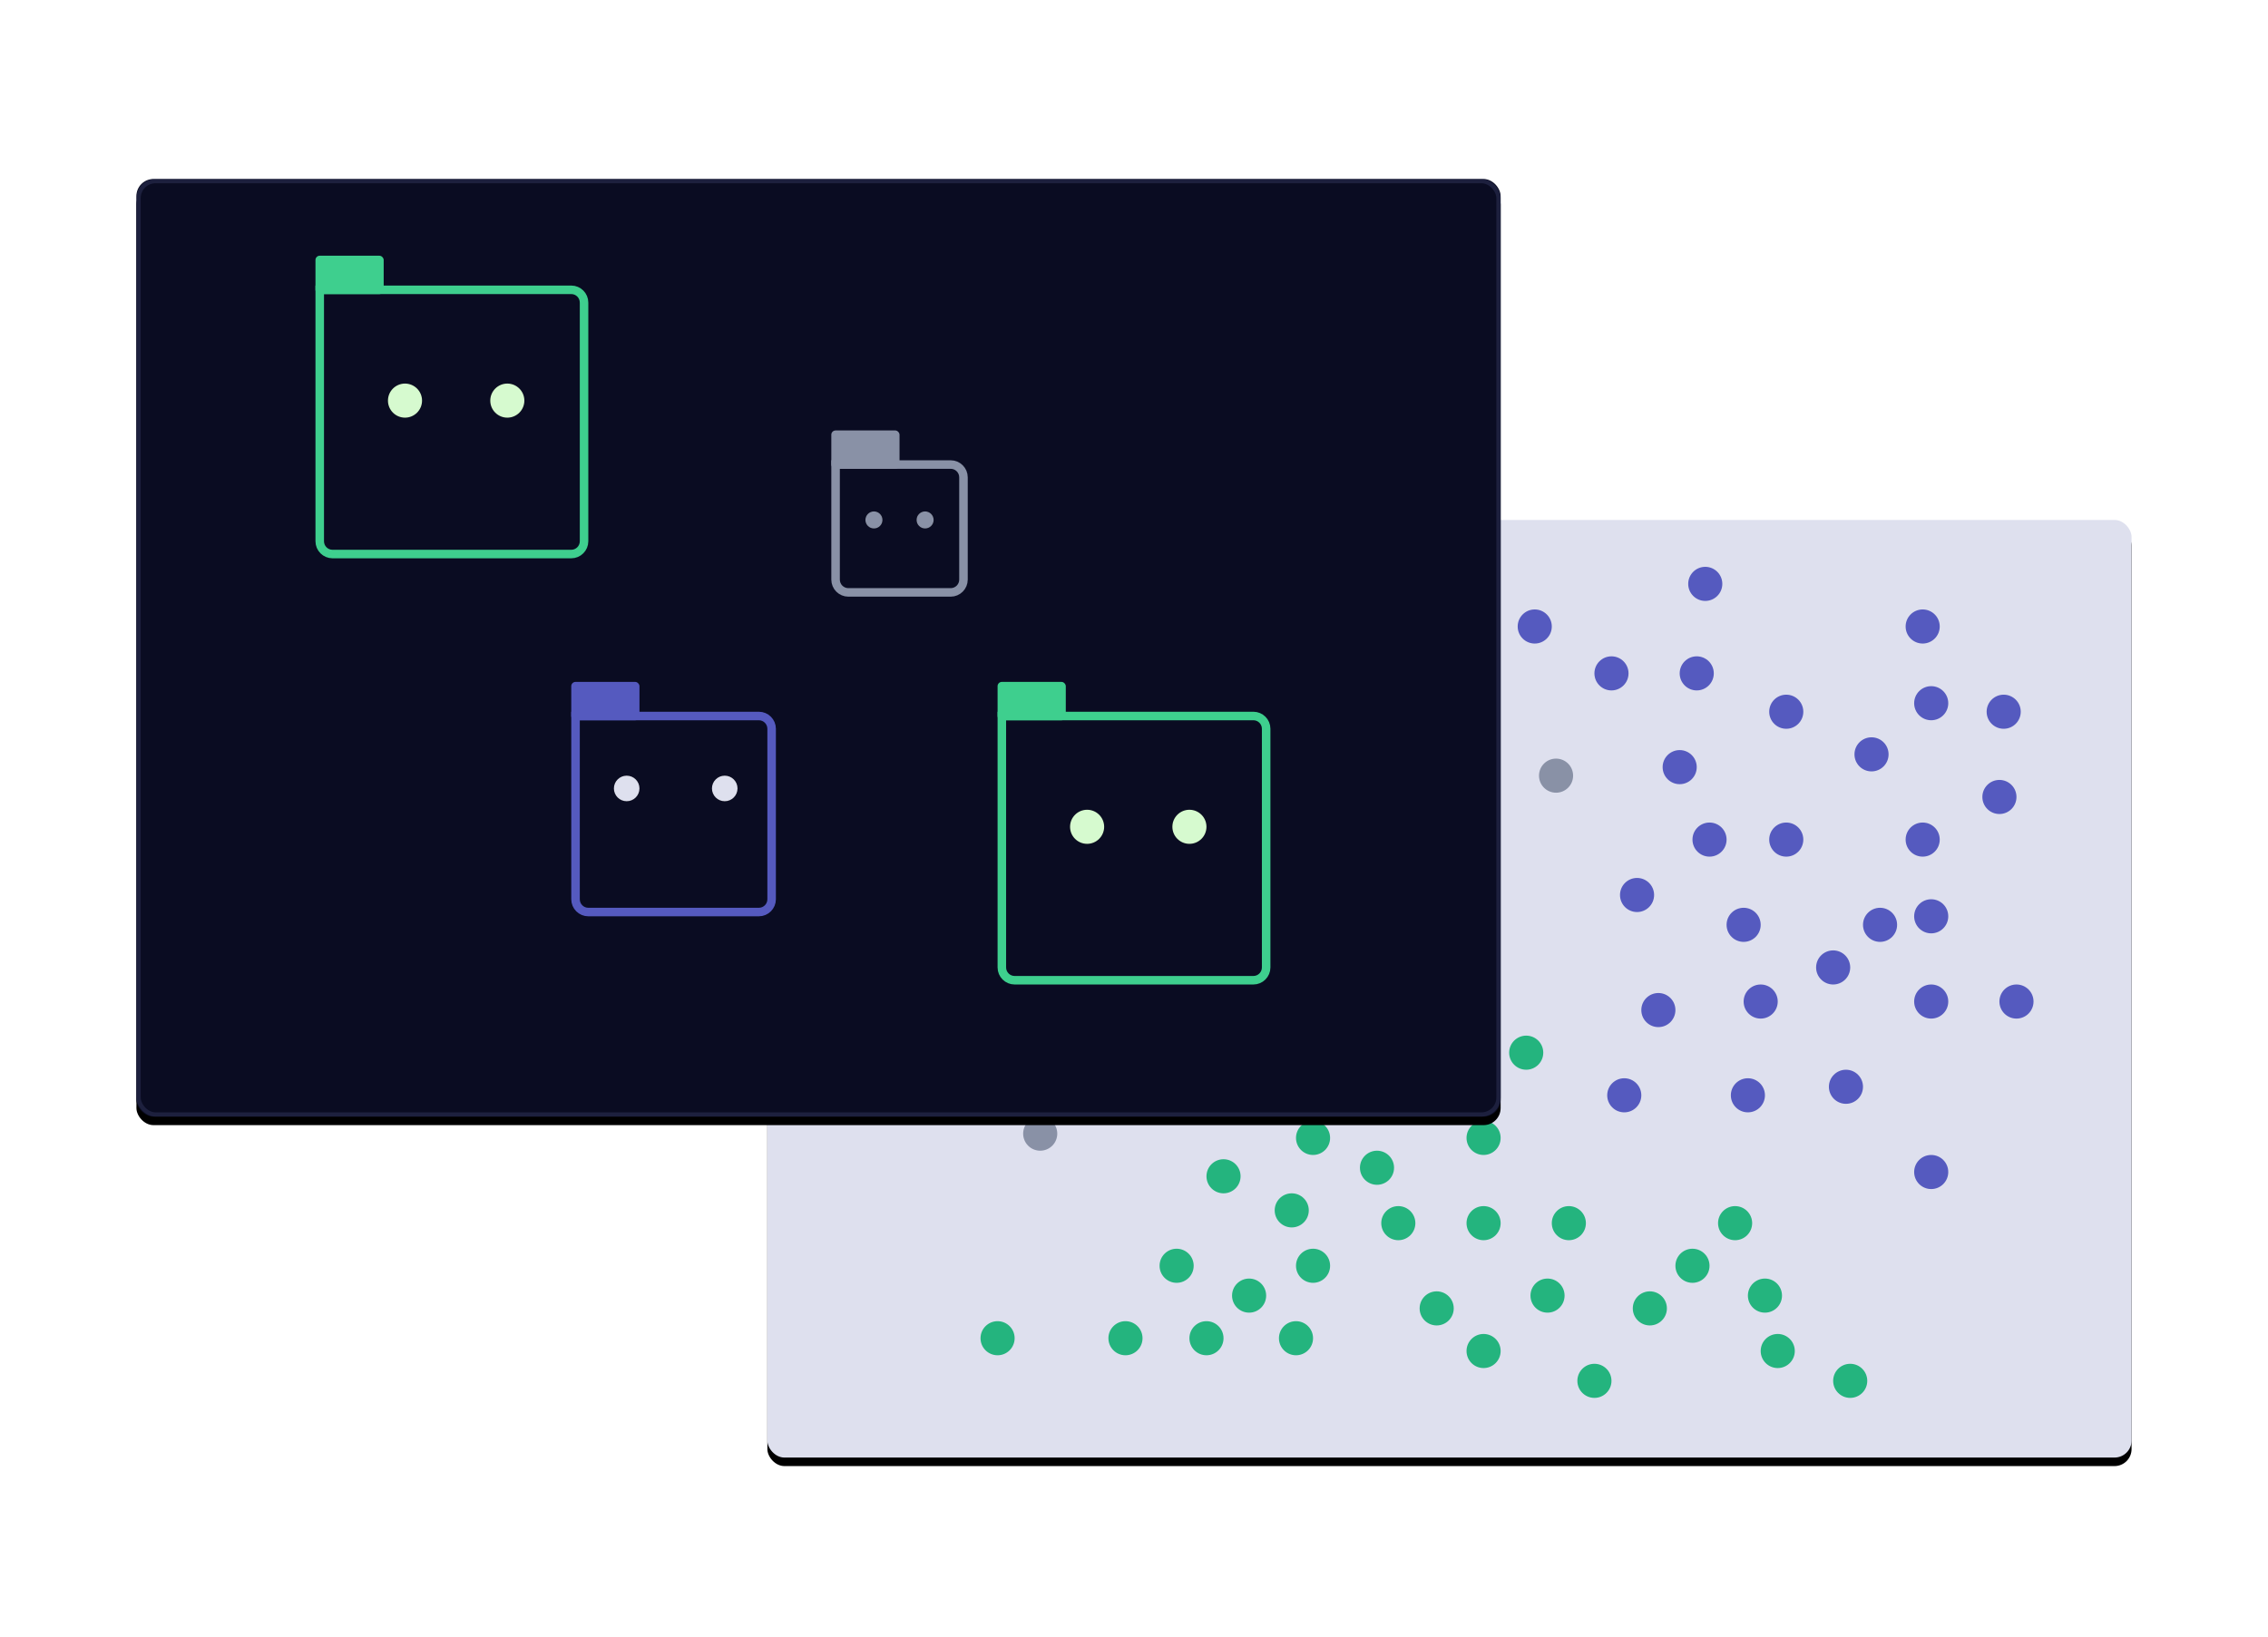 <?xml version="1.0" encoding="UTF-8"?>
<svg width="532px" height="384px" viewBox="0 0 532 384" version="1.1" xmlns="http://www.w3.org/2000/svg" xmlns:xlink="http://www.w3.org/1999/xlink">
    <!-- Generator: Sketch 48.2 (47327) - http://www.bohemiancoding.com/sketch -->
    <title>How</title>
    <desc>Created with Sketch.</desc>
    <defs>
        <rect id="path-1" x="0" y="0" width="320" height="220" rx="4"></rect>
        <filter x="-9.7%" y="-13.2%" width="119.4%" height="128.2%" filterUnits="objectBoundingBox" id="filter-2">
            <feOffset dx="0" dy="2" in="SourceAlpha" result="shadowOffsetOuter1"></feOffset>
            <feGaussianBlur stdDeviation="10" in="shadowOffsetOuter1" result="shadowBlurOuter1"></feGaussianBlur>
            <feColorMatrix values="0 0 0 0 0.012   0 0 0 0 0.02   0 0 0 0 0.082  0 0 0 0.513 0" type="matrix" in="shadowBlurOuter1"></feColorMatrix>
        </filter>
        <rect id="path-3" x="0" y="0" width="320" height="220" rx="4"></rect>
        <filter x="-9.7%" y="-13.2%" width="119.4%" height="128.2%" filterUnits="objectBoundingBox" id="filter-4">
            <feOffset dx="0" dy="2" in="SourceAlpha" result="shadowOffsetOuter1"></feOffset>
            <feGaussianBlur stdDeviation="10" in="shadowOffsetOuter1" result="shadowBlurOuter1"></feGaussianBlur>
            <feComposite in="shadowBlurOuter1" in2="SourceAlpha" operator="out" result="shadowBlurOuter1"></feComposite>
            <feColorMatrix values="0 0 0 0 0.012   0 0 0 0 0.02   0 0 0 0 0.082  0 0 0 0.2 0" type="matrix" in="shadowBlurOuter1"></feColorMatrix>
        </filter>
        <circle id="path-5" cx="28" cy="4" r="4"></circle>
        <filter x="-75.0%" y="-75.0%" width="250.0%" height="250.0%" filterUnits="objectBoundingBox" id="filter-6">
            <feMorphology radius="0.5" operator="dilate" in="SourceAlpha" result="shadowSpreadOuter1"></feMorphology>
            <feOffset dx="0" dy="0" in="shadowSpreadOuter1" result="shadowOffsetOuter1"></feOffset>
            <feGaussianBlur stdDeviation="1.5" in="shadowOffsetOuter1" result="shadowBlurOuter1"></feGaussianBlur>
            <feColorMatrix values="0 0 0 0 0.243   0 0 0 0 0.812   0 0 0 0 0.557  0 0 0 1 0" type="matrix" in="shadowBlurOuter1"></feColorMatrix>
        </filter>
        <circle id="path-7" cx="4" cy="4" r="4"></circle>
        <filter x="-75.0%" y="-75.0%" width="250.0%" height="250.0%" filterUnits="objectBoundingBox" id="filter-8">
            <feMorphology radius="0.5" operator="dilate" in="SourceAlpha" result="shadowSpreadOuter1"></feMorphology>
            <feOffset dx="0" dy="0" in="shadowSpreadOuter1" result="shadowOffsetOuter1"></feOffset>
            <feGaussianBlur stdDeviation="1.5" in="shadowOffsetOuter1" result="shadowBlurOuter1"></feGaussianBlur>
            <feColorMatrix values="0 0 0 0 0.243   0 0 0 0 0.812   0 0 0 0 0.557  0 0 0 1 0" type="matrix" in="shadowBlurOuter1"></feColorMatrix>
        </filter>
        <circle id="path-9" cx="28" cy="4" r="4"></circle>
        <filter x="-75.0%" y="-75.0%" width="250.0%" height="250.0%" filterUnits="objectBoundingBox" id="filter-10">
            <feMorphology radius="0.5" operator="dilate" in="SourceAlpha" result="shadowSpreadOuter1"></feMorphology>
            <feOffset dx="0" dy="0" in="shadowSpreadOuter1" result="shadowOffsetOuter1"></feOffset>
            <feGaussianBlur stdDeviation="1.5" in="shadowOffsetOuter1" result="shadowBlurOuter1"></feGaussianBlur>
            <feColorMatrix values="0 0 0 0 0.243   0 0 0 0 0.812   0 0 0 0 0.557  0 0 0 1 0" type="matrix" in="shadowBlurOuter1"></feColorMatrix>
        </filter>
        <circle id="path-11" cx="4" cy="4" r="4"></circle>
        <filter x="-75.0%" y="-75.0%" width="250.0%" height="250.0%" filterUnits="objectBoundingBox" id="filter-12">
            <feMorphology radius="0.5" operator="dilate" in="SourceAlpha" result="shadowSpreadOuter1"></feMorphology>
            <feOffset dx="0" dy="0" in="shadowSpreadOuter1" result="shadowOffsetOuter1"></feOffset>
            <feGaussianBlur stdDeviation="1.5" in="shadowOffsetOuter1" result="shadowBlurOuter1"></feGaussianBlur>
            <feColorMatrix values="0 0 0 0 0.243   0 0 0 0 0.812   0 0 0 0 0.557  0 0 0 1 0" type="matrix" in="shadowBlurOuter1"></feColorMatrix>
        </filter>
        <circle id="path-13" cx="26" cy="3" r="3"></circle>
        <filter x="-100.0%" y="-100.0%" width="300.0%" height="300.0%" filterUnits="objectBoundingBox" id="filter-14">
            <feMorphology radius="0.5" operator="dilate" in="SourceAlpha" result="shadowSpreadOuter1"></feMorphology>
            <feOffset dx="0" dy="0" in="shadowSpreadOuter1" result="shadowOffsetOuter1"></feOffset>
            <feGaussianBlur stdDeviation="1.5" in="shadowOffsetOuter1" result="shadowBlurOuter1"></feGaussianBlur>
            <feColorMatrix values="0 0 0 0 0.333   0 0 0 0 0.353   0 0 0 0 0.749  0 0 0 1 0" type="matrix" in="shadowBlurOuter1"></feColorMatrix>
        </filter>
        <circle id="path-15" cx="3" cy="3" r="3"></circle>
        <filter x="-100.0%" y="-100.0%" width="300.0%" height="300.0%" filterUnits="objectBoundingBox" id="filter-16">
            <feMorphology radius="0.5" operator="dilate" in="SourceAlpha" result="shadowSpreadOuter1"></feMorphology>
            <feOffset dx="0" dy="0" in="shadowSpreadOuter1" result="shadowOffsetOuter1"></feOffset>
            <feGaussianBlur stdDeviation="1.5" in="shadowOffsetOuter1" result="shadowBlurOuter1"></feGaussianBlur>
            <feColorMatrix values="0 0 0 0 0.333   0 0 0 0 0.353   0 0 0 0 0.749  0 0 0 1 0" type="matrix" in="shadowBlurOuter1"></feColorMatrix>
        </filter>
        <circle id="path-17" cx="14" cy="2" r="2"></circle>
        <filter x="-150.0%" y="-150.0%" width="400.0%" height="400.0%" filterUnits="objectBoundingBox" id="filter-18">
            <feMorphology radius="0.5" operator="dilate" in="SourceAlpha" result="shadowSpreadOuter1"></feMorphology>
            <feOffset dx="0" dy="0" in="shadowSpreadOuter1" result="shadowOffsetOuter1"></feOffset>
            <feGaussianBlur stdDeviation="1.5" in="shadowOffsetOuter1" result="shadowBlurOuter1"></feGaussianBlur>
            <feColorMatrix values="0 0 0 0 0.411   0 0 0 0 0.509   0 0 0 0 0.764  0 0 0 1 0" type="matrix" in="shadowBlurOuter1"></feColorMatrix>
        </filter>
        <circle id="path-19" cx="2" cy="2" r="2"></circle>
        <filter x="-150.0%" y="-150.0%" width="400.0%" height="400.0%" filterUnits="objectBoundingBox" id="filter-20">
            <feMorphology radius="0.5" operator="dilate" in="SourceAlpha" result="shadowSpreadOuter1"></feMorphology>
            <feOffset dx="0" dy="0" in="shadowSpreadOuter1" result="shadowOffsetOuter1"></feOffset>
            <feGaussianBlur stdDeviation="1.5" in="shadowOffsetOuter1" result="shadowBlurOuter1"></feGaussianBlur>
            <feColorMatrix values="0 0 0 0 0.411   0 0 0 0 0.509   0 0 0 0 0.764  0 0 0 1 0" type="matrix" in="shadowBlurOuter1"></feColorMatrix>
        </filter>
    </defs>
    <g id="Illustrations" stroke="none" stroke-width="1" fill="none" fill-rule="evenodd">
        <g id="How">
            <g id="Group" transform="translate(32, 42)">
                <g id="Graph" transform="translate(148, 80)">
                    <g id="Graph-BG">
                        <use fill="black" fill-opacity="1" filter="url(#filter-2)" xlink:href="#path-1"></use>
                        <use fill="#DEE0EE" fill-rule="evenodd" xlink:href="#path-1"></use>
                    </g>
                    <path d="M58,61 C55.791,61 54,59.209 54,57 C54,54.791 55.791,53 58,53 C60.209,53 62,54.791 62,57 C62,59.209 60.209,61 58,61 Z M68,81 C65.791,81 64,79.209 64,77 C64,74.791 65.791,73 68,73 C70.209,73 72,74.791 72,77 C72,79.209 70.209,81 68,81 Z M89,60 C86.791,60 85,58.209 85,56 C85,53.791 86.791,52 89,52 C91.209,52 93,53.791 93,56 C93,58.209 91.209,60 89,60 Z M79,40 C76.791,40 75,38.209 75,36 C75,33.791 76.791,32 79,32 C81.209,32 83,33.791 83,36 C83,38.209 81.209,40 79,40 Z M119,81 C116.791,81 115,79.209 115,77 C115,74.791 116.791,73 119,73 C121.209,73 123,74.791 123,77 C123,79.209 121.209,81 119,81 Z M98,91 C95.791,91 94,89.209 94,87 C94,84.791 95.791,83 98,83 C100.209,83 102,84.791 102,87 C102,89.209 100.209,91 98,91 Z M108,51 C105.791,51 104,49.209 104,47 C104,44.791 105.791,43 108,43 C110.209,43 112,44.791 112,47 C112,49.209 110.209,51 108,51 Z M48,41 C45.791,41 44,39.209 44,37 C44,34.791 45.791,33 48,33 C50.209,33 52,34.791 52,37 C52,39.209 50.209,41 48,41 Z M38,91 C35.791,91 34,89.209 34,87 C34,84.791 35.791,83 38,83 C40.209,83 42,84.791 42,87 C42,89.209 40.209,91 38,91 Z M68,102 C65.791,102 64,100.209 64,98 C64,95.791 65.791,94 68,94 C70.209,94 72,95.791 72,98 C72,100.209 70.209,102 68,102 Z M48,82 C45.791,82 44,80.209 44,78 C44,75.791 45.791,74 48,74 C50.209,74 52,75.791 52,78 C52,80.209 50.209,82 48,82 Z M67,50 C64.791,50 63,48.209 63,46 C63,43.791 64.791,42 67,42 C69.209,42 71,43.791 71,46 C71,48.209 69.209,50 67,50 Z M27,30 C24.791,30 23,28.209 23,26 C23,23.791 24.791,22 27,22 C29.209,22 31,23.791 31,26 C31,28.209 29.209,30 27,30 Z M27,70 C24.791,70 23,68.209 23,66 C23,63.791 24.791,62 27,62 C29.209,62 31,63.791 31,66 C31,68.209 29.209,70 27,70 Z M87,130 C84.791,130 83,128.209 83,126 C83,123.791 84.791,122 87,122 C89.209,122 91,123.791 91,126 C91,128.209 89.209,130 87,130 Z M56,120 C53.791,120 52,118.209 52,116 C52,113.791 53.791,112 56,112 C58.209,112 60,113.791 60,116 C60,118.209 58.209,120 56,120 Z M106,110 C103.791,110 102,108.209 102,106 C102,103.791 103.791,102 106,102 C108.209,102 110,103.791 110,106 C110,108.209 108.209,110 106,110 Z M146,60 C143.791,60 142,58.209 142,56 C142,53.791 143.791,52 146,52 C148.209,52 150,53.791 150,56 C150,58.209 148.209,60 146,60 Z M134,48 C131.791,48 130,46.209 130,44 C130,41.791 131.791,40 134,40 C136.209,40 138,41.791 138,44 C138,46.209 136.209,48 134,48 Z M64,148 C61.791,148 60,146.209 60,144 C60,141.791 61.791,140 64,140 C66.209,140 68,141.791 68,144 C68,146.209 66.209,148 64,148 Z M34,118 C31.791,118 30,116.209 30,114 C30,111.791 31.791,110 34,110 C36.209,110 38,111.791 38,114 C38,116.209 36.209,118 34,118 Z M84,118 C81.791,118 80,116.209 80,114 C80,111.791 81.791,110 84,110 C86.209,110 88,111.791 88,114 C88,116.209 86.209,118 84,118 Z M104,74 C101.791,74 100,72.209 100,70 C100,67.791 101.791,66 104,66 C106.209,66 108,67.791 108,70 C108,72.209 106.209,74 104,74 Z M134,104 C131.791,104 130,102.209 130,100 C130,97.791 131.791,96 134,96 C136.209,96 138,97.791 138,100 C138,102.209 136.209,104 134,104 Z M154,84 C151.791,84 150,82.209 150,80 C150,77.791 151.791,76 154,76 C156.209,76 158,77.791 158,80 C158,82.209 156.209,84 154,84 Z M185,64 C182.791,64 181,62.209 181,60 C181,57.791 182.791,56 185,56 C187.209,56 189,57.791 189,60 C189,62.209 187.209,64 185,64 Z" id="Combined-Shape" fill="#8991A6"></path>
                    <path d="M204,92 C201.791,92 200,90.209 200,88 C200,85.791 201.791,84 204,84 C206.209,84 208,85.791 208,88 C208,90.209 206.209,92 204,92 Z M214,62 C211.791,62 210,60.209 210,58 C210,55.791 211.791,54 214,54 C216.209,54 218,55.791 218,58 C218,60.209 216.209,62 214,62 Z M218,40 C215.791,40 214,38.209 214,36 C214,33.791 215.791,32 218,32 C220.209,32 222,33.791 222,36 C222,38.209 220.209,40 218,40 Z M198,40 C195.791,40 194,38.209 194,36 C194,33.791 195.791,32 198,32 C200.209,32 202,33.791 202,36 C202,38.209 200.209,40 198,40 Z M239,49 C236.791,49 235,47.209 235,45 C235,42.791 236.791,41 239,41 C241.209,41 243,42.791 243,45 C243,47.209 241.209,49 239,49 Z M259,59 C256.791,59 255,57.209 255,55 C255,52.791 256.791,51 259,51 C261.209,51 263,52.791 263,55 C263,57.209 261.209,59 259,59 Z M239,79 C236.791,79 235,77.209 235,75 C235,72.791 236.791,71 239,71 C241.209,71 243,72.791 243,75 C243,77.209 241.209,79 239,79 Z M229,99 C226.791,99 225,97.209 225,95 C225,92.791 226.791,91 229,91 C231.209,91 233,92.791 233,95 C233,97.209 231.209,99 229,99 Z M209,119 C206.791,119 205,117.209 205,115 C205,112.791 206.791,111 209,111 C211.209,111 213,112.791 213,115 C213,117.209 211.209,119 209,119 Z M230,139 C227.791,139 226,137.209 226,135 C226,132.791 227.791,131 230,131 C232.209,131 234,132.791 234,135 C234,137.209 232.209,139 230,139 Z M250,109 C247.791,109 246,107.209 246,105 C246,102.791 247.791,101 250,101 C252.209,101 254,102.791 254,105 C254,107.209 252.209,109 250,109 Z M271,79 C268.791,79 267,77.209 267,75 C267,72.791 268.791,71 271,71 C273.209,71 275,72.791 275,75 C275,77.209 273.209,79 271,79 Z M261,99 C258.791,99 257,97.209 257,95 C257,92.791 258.791,91 261,91 C263.209,91 265,92.791 265,95 C265,97.209 263.209,99 261,99 Z M201,139 C198.791,139 197,137.209 197,135 C197,132.791 198.791,131 201,131 C203.209,131 205,132.791 205,135 C205,137.209 203.209,139 201,139 Z M221,79 C218.791,79 217,77.209 217,75 C217,72.791 218.791,71 221,71 C223.209,71 225,72.791 225,75 C225,77.209 223.209,79 221,79 Z M271,29 C268.791,29 267,27.209 267,25 C267,22.791 268.791,21 271,21 C273.209,21 275,22.791 275,25 C275,27.209 273.209,29 271,29 Z M180,29 C177.791,29 176,27.209 176,25 C176,22.791 177.791,21 180,21 C182.209,21 184,22.791 184,25 C184,27.209 182.209,29 180,29 Z M220,19 C217.791,19 216,17.209 216,15 C216,12.791 217.791,11 220,11 C222.209,11 224,12.791 224,15 C224,17.209 222.209,19 220,19 Z M290,49 C287.791,49 286,47.209 286,45 C286,42.791 287.791,41 290,41 C292.209,41 294,42.791 294,45 C294,47.209 292.209,49 290,49 Z M289,69 C286.791,69 285,67.209 285,65 C285,62.791 286.791,61 289,61 C291.209,61 293,62.791 293,65 C293,67.209 291.209,69 289,69 Z M273,47 C270.791,47 269,45.209 269,43 C269,40.791 270.791,39 273,39 C275.209,39 277,40.791 277,43 C277,45.209 275.209,47 273,47 Z M273,97 C270.791,97 269,95.209 269,93 C269,90.791 270.791,89 273,89 C275.209,89 277,90.791 277,93 C277,95.209 275.209,97 273,97 Z M293,117 C290.791,117 289,115.209 289,113 C289,110.791 290.791,109 293,109 C295.209,109 297,110.791 297,113 C297,115.209 295.209,117 293,117 Z M273,157 C270.791,157 269,155.209 269,153 C269,150.791 270.791,149 273,149 C275.209,149 277,150.791 277,153 C277,155.209 275.209,157 273,157 Z M253,137 C250.791,137 249,135.209 249,133 C249,130.791 250.791,129 253,129 C255.209,129 257,130.791 257,133 C257,135.209 255.209,137 253,137 Z M273,117 C270.791,117 269,115.209 269,113 C269,110.791 270.791,109 273,109 C275.209,109 277,110.791 277,113 C277,115.209 275.209,117 273,117 Z M233,117 C230.791,117 229,115.209 229,113 C229,110.791 230.791,109 233,109 C235.209,109 237,110.791 237,113 C237,115.209 235.209,117 233,117 Z" id="Combined-Shape" fill="#555ABF"></path>
                    <path d="M127,138 C124.791,138 123,136.209 123,134 C123,131.791 124.791,130 127,130 C129.209,130 131,131.791 131,134 C131,136.209 129.209,138 127,138 Z M157,118 C154.791,118 153,116.209 153,114 C153,111.791 154.791,110 157,110 C159.209,110 161,111.791 161,114 C161,116.209 159.209,118 157,118 Z M107,158 C104.791,158 103,156.209 103,154 C103,151.791 104.791,150 107,150 C109.209,150 111,151.791 111,154 C111,156.209 109.209,158 107,158 Z M148,138 C145.791,138 144,136.209 144,134 C144,131.791 145.791,130 148,130 C150.209,130 152,131.791 152,134 C152,136.209 150.209,138 148,138 Z M168,149 C165.791,149 164,147.209 164,145 C164,142.791 165.791,141 168,141 C170.209,141 172,142.791 172,145 C172,147.209 170.209,149 168,149 Z M178,129 C175.791,129 174,127.209 174,125 C174,122.791 175.791,121 178,121 C180.209,121 182,122.791 182,125 C182,127.209 180.209,129 178,129 Z M188,169 C185.791,169 184,167.209 184,165 C184,162.791 185.791,161 188,161 C190.209,161 192,162.791 192,165 C192,167.209 190.209,169 188,169 Z M148,169 C145.791,169 144,167.209 144,165 C144,162.791 145.791,161 148,161 C150.209,161 152,162.791 152,165 C152,167.209 150.209,169 148,169 Z M128,179 C125.791,179 124,177.209 124,175 C124,172.791 125.791,171 128,171 C130.209,171 132,172.791 132,175 C132,177.209 130.209,179 128,179 Z M128,149 C125.791,149 124,147.209 124,145 C124,142.791 125.791,141 128,141 C130.209,141 132,142.791 132,145 C132,147.209 130.209,149 128,149 Z M168,169 C165.791,169 164,167.209 164,165 C164,162.791 165.791,161 168,161 C170.209,161 172,162.791 172,165 C172,167.209 170.209,169 168,169 Z M168,199 C165.791,199 164,197.209 164,195 C164,192.791 165.791,191 168,191 C170.209,191 172,192.791 172,195 C172,197.209 170.209,199 168,199 Z M157,189 C154.791,189 153,187.209 153,185 C153,182.791 154.791,181 157,181 C159.209,181 161,182.791 161,185 C161,187.209 159.209,189 157,189 Z M96,179 C93.791,179 92,177.209 92,175 C92,172.791 93.791,171 96,171 C98.209,171 100,172.791 100,175 C100,177.209 98.209,179 96,179 Z M207,189 C204.791,189 203,187.209 203,185 C203,182.791 204.791,181 207,181 C209.209,181 211,182.791 211,185 C211,187.209 209.209,189 207,189 Z M237,199 C234.791,199 233,197.209 233,195 C233,192.791 234.791,191 237,191 C239.209,191 241,192.791 241,195 C241,197.209 239.209,199 237,199 Z M217,179 C214.791,179 213,177.209 213,175 C213,172.791 214.791,171 217,171 C219.209,171 221,172.791 221,175 C221,177.209 219.209,179 217,179 Z M227,169 C224.791,169 223,167.209 223,165 C223,162.791 224.791,161 227,161 C229.209,161 231,162.791 231,165 C231,167.209 229.209,169 227,169 Z M183,186 C180.791,186 179,184.209 179,182 C179,179.791 180.791,178 183,178 C185.209,178 187,179.791 187,182 C187,184.209 185.209,186 183,186 Z M143,156 C140.791,156 139,154.209 139,152 C139,149.791 140.791,148 143,148 C145.209,148 147,149.791 147,152 C147,154.209 145.209,156 143,156 Z M103,196 C100.791,196 99,194.209 99,192 C99,189.791 100.791,188 103,188 C105.209,188 107,189.791 107,192 C107,194.209 105.209,196 103,196 Z M123,166 C120.791,166 119,164.209 119,162 C119,159.791 120.791,158 123,158 C125.209,158 127,159.791 127,162 C127,164.209 125.209,166 123,166 Z M113,186 C110.791,186 109,184.209 109,182 C109,179.791 110.791,178 113,178 C115.209,178 117,179.791 117,182 C117,184.209 115.209,186 113,186 Z M194,206 C191.791,206 190,204.209 190,202 C190,199.791 191.791,198 194,198 C196.209,198 198,199.791 198,202 C198,204.209 196.209,206 194,206 Z M84,196 C81.791,196 80,194.209 80,192 C80,189.791 81.791,188 84,188 C86.209,188 88,189.791 88,192 C88,194.209 86.209,196 84,196 Z M54,196 C51.791,196 50,194.209 50,192 C50,189.791 51.791,188 54,188 C56.209,188 58,189.791 58,192 C58,194.209 56.209,196 54,196 Z M124,196 C121.791,196 120,194.209 120,192 C120,189.791 121.791,188 124,188 C126.209,188 128,189.791 128,192 C128,194.209 126.209,196 124,196 Z M234,186 C231.791,186 230,184.209 230,182 C230,179.791 231.791,178 234,178 C236.209,178 238,179.791 238,182 C238,184.209 236.209,186 234,186 Z M254,206 C251.791,206 250,204.209 250,202 C250,199.791 251.791,198 254,198 C256.209,198 258,199.791 258,202 C258,204.209 256.209,206 254,206 Z" id="Combined-Shape" fill="#24B47E"></path>
                </g>
                <g id="Photo">
                    <g>
                        <use fill="black" fill-opacity="1" filter="url(#filter-4)" xlink:href="#path-3"></use>
                        <use fill="#0A0C22" fill-rule="evenodd" xlink:href="#path-3"></use>
                        <rect stroke-opacity="0.613" stroke="#292D51" stroke-width="1" x="0.5" y="0.5" width="319" height="219" rx="4"></rect>
                    </g>
                    <g id="Target" transform="translate(42, 18)">
                        <g id="Eyes" transform="translate(17, 30)">
                            <g id="Oval">
                                <use fill="black" fill-opacity="1" filter="url(#filter-6)" xlink:href="#path-5"></use>
                                <use fill="#D6FACF" fill-rule="evenodd" xlink:href="#path-5"></use>
                            </g>
                            <g id="Oval">
                                <use fill="black" fill-opacity="1" filter="url(#filter-8)" xlink:href="#path-7"></use>
                                <use fill="#D6FACF" fill-rule="evenodd" xlink:href="#path-7"></use>
                            </g>
                        </g>
                        <g id="Frame">
                            <path d="M1,8 L1,67 C1,68.657 2.343,70 4,70 L60,70 C61.657,70 63,68.657 63,67 L63,11 C63,9.343 61.657,8 60,8 L1,8 Z" id="Rectangle-2" stroke="#3ECF8E" stroke-width="2"></path>
                            <rect id="Rectangle-3" fill="#3ECF8E" x="0" y="0" width="16" height="9" rx="1"></rect>
                        </g>
                    </g>
                    <g id="Target" transform="translate(202, 118)">
                        <g id="Eyes" transform="translate(17, 30)">
                            <g id="Oval">
                                <use fill="black" fill-opacity="1" filter="url(#filter-10)" xlink:href="#path-9"></use>
                                <use fill="#D6FACF" fill-rule="evenodd" xlink:href="#path-9"></use>
                            </g>
                            <g id="Oval">
                                <use fill="black" fill-opacity="1" filter="url(#filter-12)" xlink:href="#path-11"></use>
                                <use fill="#D6FACF" fill-rule="evenodd" xlink:href="#path-11"></use>
                            </g>
                        </g>
                        <g id="Frame">
                            <path d="M1,8 L1,67 C1,68.657 2.343,70 4,70 L60,70 C61.657,70 63,68.657 63,67 L63,11 C63,9.343 61.657,8 60,8 L1,8 Z" id="Rectangle-2" stroke="#3ECF8E" stroke-width="2"></path>
                            <rect id="Rectangle-3" fill="#3ECF8E" x="0" y="0" width="16" height="9" rx="1"></rect>
                        </g>
                    </g>
                    <g id="Target" transform="translate(102, 118)">
                        <g id="Eyes" transform="translate(10, 22)">
                            <g id="Oval">
                                <use fill="black" fill-opacity="1" filter="url(#filter-14)" xlink:href="#path-13"></use>
                                <use fill="#DEE0EE" fill-rule="evenodd" xlink:href="#path-13"></use>
                            </g>
                            <g id="Oval">
                                <use fill="black" fill-opacity="1" filter="url(#filter-16)" xlink:href="#path-15"></use>
                                <use fill="#DEE0EE" fill-rule="evenodd" xlink:href="#path-15"></use>
                            </g>
                        </g>
                        <g id="Frame">
                            <path d="M1,8 L1,51 C1,52.657 2.343,54 4,54 L44,54 C45.657,54 47,52.657 47,51 L47,11 C47,9.343 45.657,8 44,8 L1,8 Z" id="Rectangle-2" stroke="#555ABF" stroke-width="2"></path>
                            <rect id="Rectangle-3" fill="#555ABF" x="0" y="0" width="16" height="9" rx="1"></rect>
                        </g>
                    </g>
                    <g id="Target" transform="translate(163, 59)">
                        <g id="Eyes" transform="translate(8, 19)">
                            <g id="Oval">
                                <use fill="black" fill-opacity="1" filter="url(#filter-18)" xlink:href="#path-17"></use>
                                <use fill="#8991A6" fill-rule="evenodd" xlink:href="#path-17"></use>
                            </g>
                            <g id="Oval">
                                <use fill="black" fill-opacity="1" filter="url(#filter-20)" xlink:href="#path-19"></use>
                                <use fill="#8991A6" fill-rule="evenodd" xlink:href="#path-19"></use>
                            </g>
                        </g>
                        <g id="Frame">
                            <path d="M1,8 L1,35 C1,36.657 2.343,38 4,38 L28,38 C29.657,38 31,36.657 31,35 L31,11 C31,9.343 29.657,8 28,8 L1,8 Z" id="Rectangle-2" stroke="#8991A6" stroke-width="2"></path>
                            <rect id="Rectangle-3" fill="#8991A6" x="0" y="0" width="16" height="9" rx="1"></rect>
                        </g>
                    </g>
                </g>
            </g>
        </g>
    </g>
</svg>